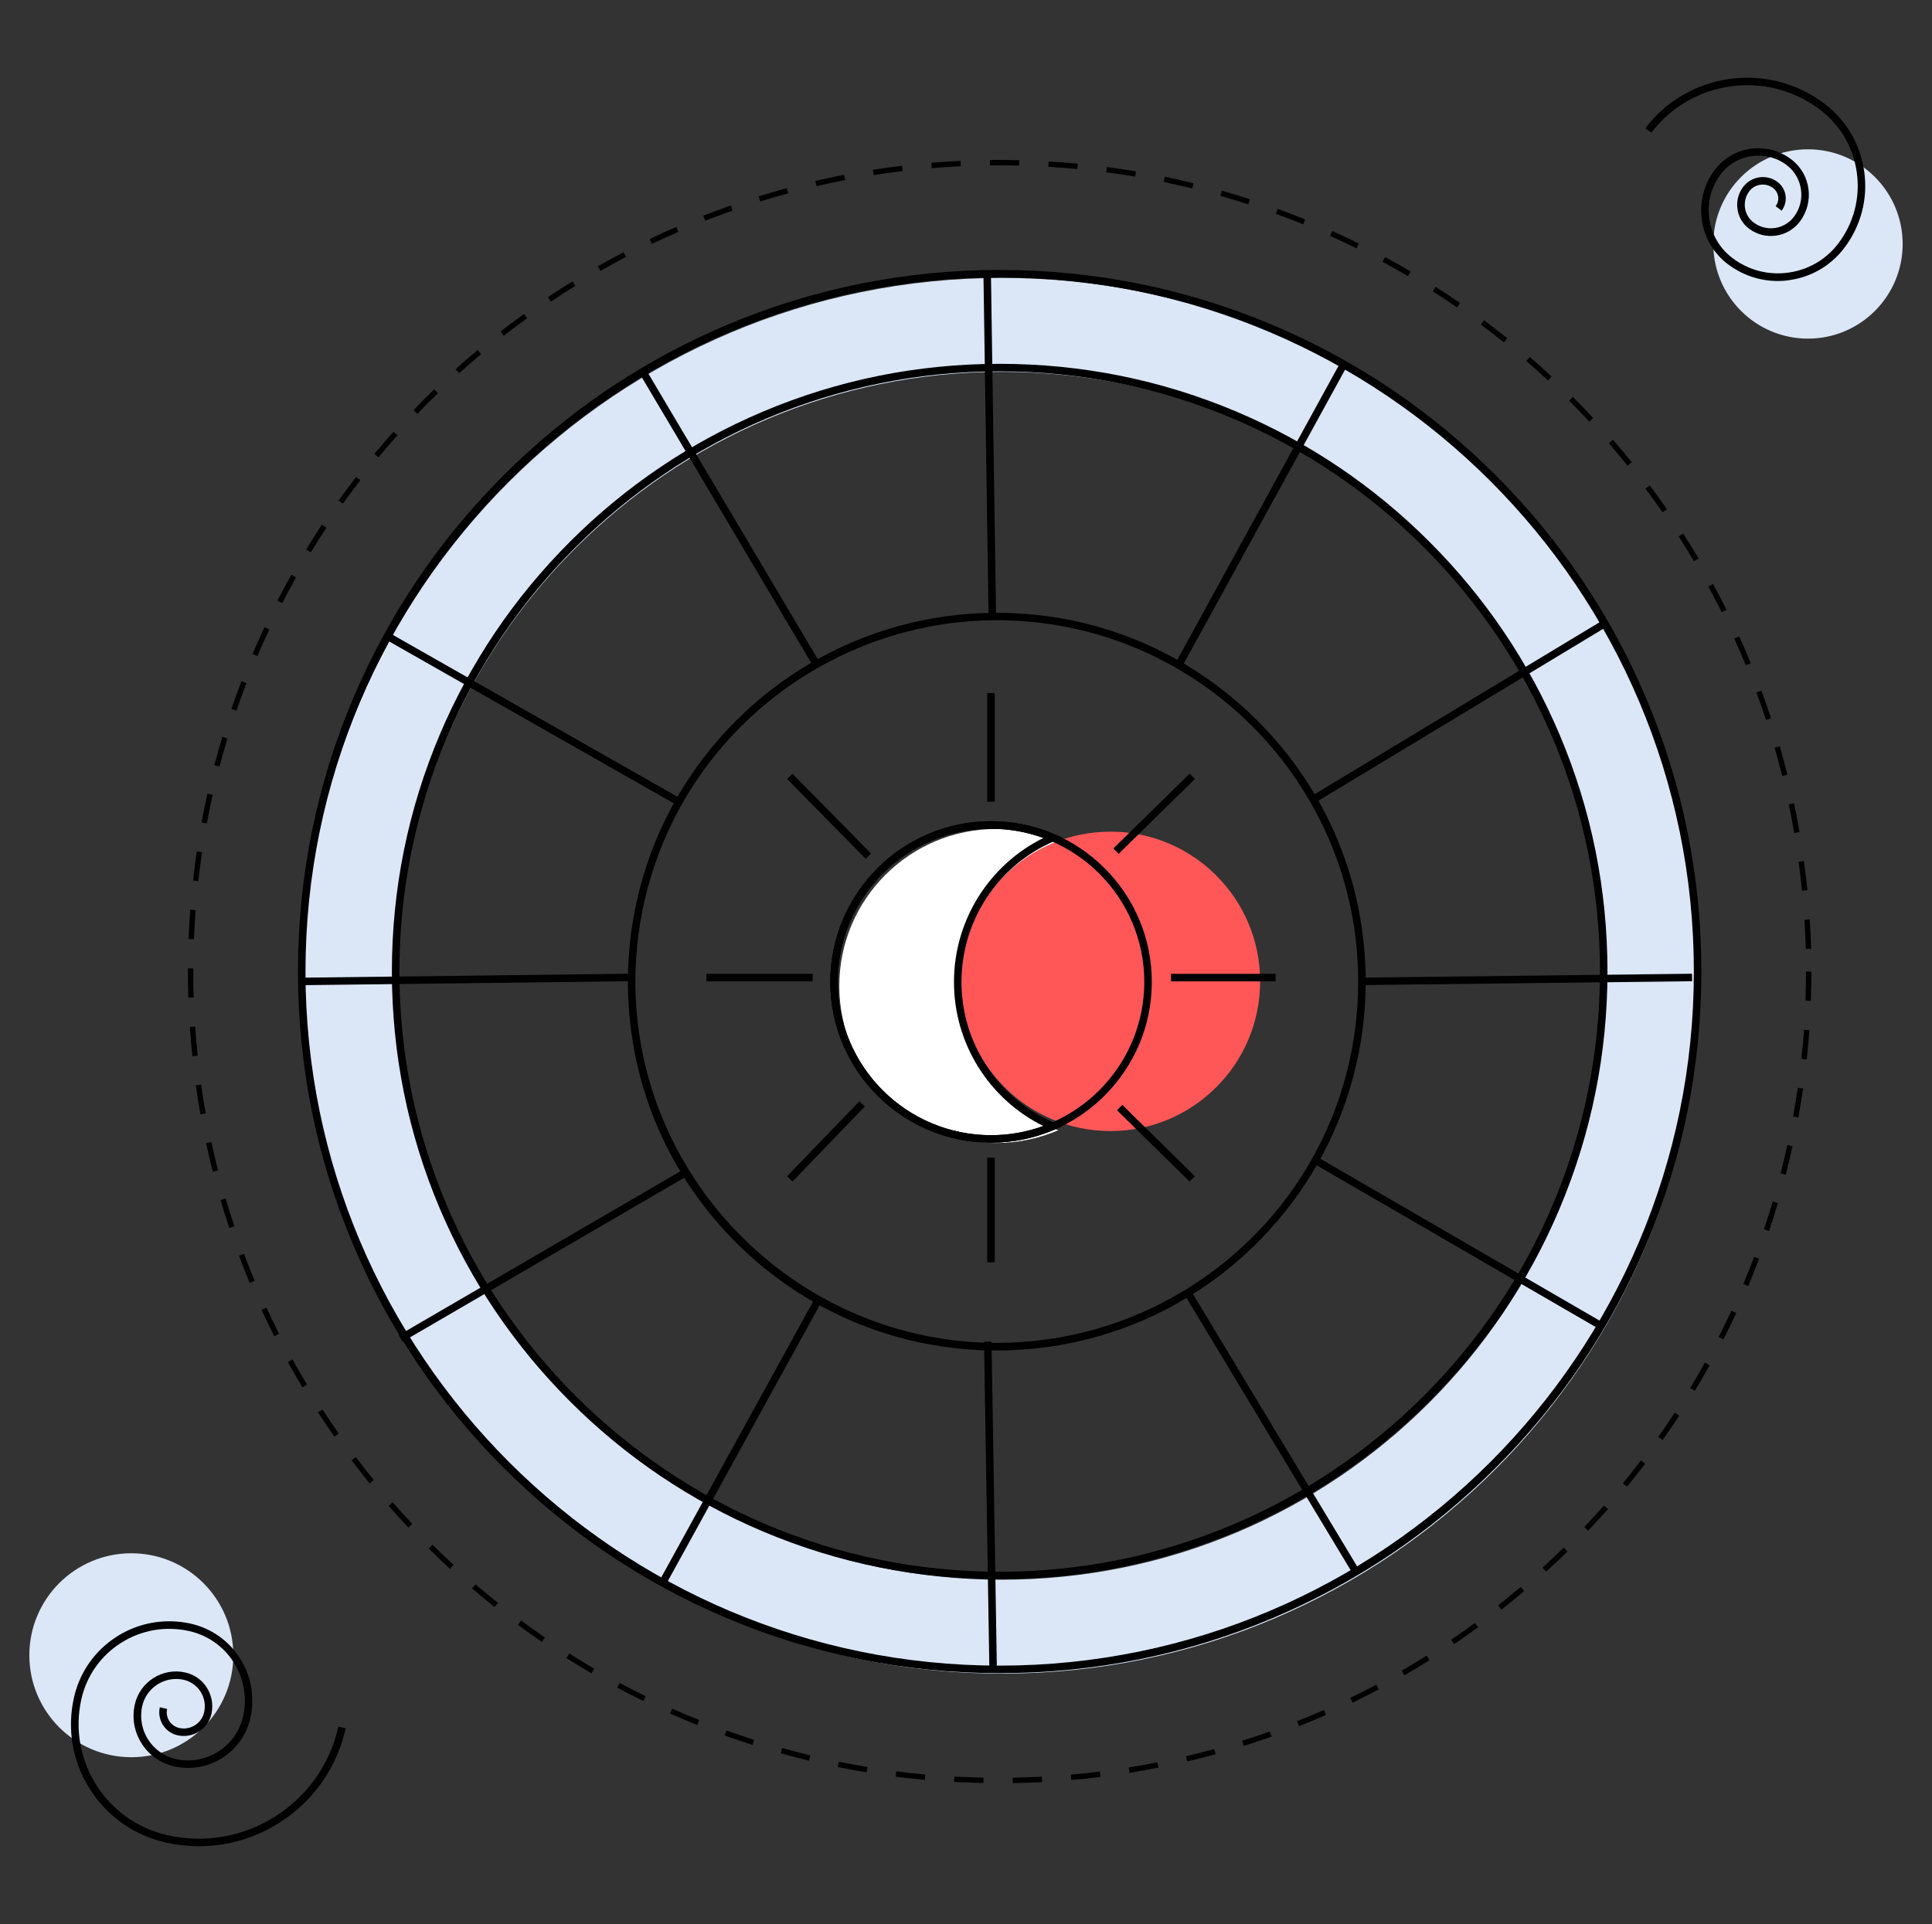 <svg width="251" height="250" viewBox="0 0 251 250" fill="none" xmlns="http://www.w3.org/2000/svg">
<rect x="0" y="0" width="251" height="250" fill="#333333" stroke="none"/>
<path d="M125.113 128.1C125.113 119.687 130.2 112.462 137.475 109.35C135.013 108.287 132.3 107.712 129.438 107.712C118.175 107.712 109.038 116.85 109.038 128.112C109.038 139.375 118.175 148.512 129.438 148.512C132.288 148.512 135 147.925 137.475 146.862C130.2 143.725 125.113 136.512 125.113 128.1Z" fill="white"/>
<path d="M144.263 146.963C155.004 146.963 163.713 138.254 163.713 127.513C163.713 116.771 155.004 108.062 144.263 108.062C133.521 108.062 124.812 116.771 124.812 127.513C124.812 138.254 133.521 146.963 144.263 146.963Z" fill="#FF5758"/>
<path d="M128.75 148.475C117.238 148.475 107.863 139.112 107.863 127.587C107.863 116.075 117.225 106.7 128.75 106.7C131.6 106.7 134.375 107.262 136.975 108.387L138.025 108.837L136.975 109.287C129.65 112.437 124.913 119.612 124.913 127.587C124.913 135.562 129.65 142.75 136.975 145.887L138.025 146.337L136.975 146.787C134.375 147.912 131.6 148.475 128.75 148.475ZM128.75 107.687C117.775 107.687 108.838 116.612 108.838 127.6C108.838 138.587 117.775 147.5 128.75 147.5C131.088 147.5 133.375 147.1 135.55 146.312C128.463 142.8 123.938 135.575 123.938 127.6C123.938 119.625 128.463 112.4 135.55 108.887C133.375 108.087 131.1 107.687 128.75 107.687Z" fill="black"/>
<path d="M128.75 148.475C117.238 148.475 107.863 139.112 107.863 127.587C107.863 116.075 117.225 106.7 128.75 106.7C140.275 106.7 149.638 116.062 149.638 127.587C149.638 139.112 140.263 148.475 128.75 148.475ZM128.75 107.687C117.775 107.687 108.838 116.612 108.838 127.6C108.838 138.587 117.775 147.5 128.75 147.5C139.725 147.5 148.663 138.575 148.663 127.587C148.663 116.6 139.725 107.687 128.75 107.687Z" fill="black"/>
<path d="M102.955 100.536L102.26 101.22L112.469 111.588L113.164 110.904L102.955 100.536Z" fill="black"/>
<path d="M145.807 143.566L145.123 144.262L154.545 153.524L155.229 152.828L145.807 143.566Z" fill="black"/>
<path d="M154.559 100.519L144.646 110.244L145.329 110.94L155.241 101.215L154.559 100.519Z" fill="black"/>
<path d="M111.65 143.097L102.253 152.842L102.954 153.519L112.352 143.774L111.65 143.097Z" fill="black"/>
<path d="M105.575 126.537H91.775V127.512H105.575V126.537Z" fill="black"/>
<path d="M165.725 126.537H152.138V127.512H165.725V126.537Z" fill="black"/>
<path d="M129.237 90.05H128.262V104.175H129.237V90.05Z" fill="black"/>
<path d="M129.237 150.425H128.262V164.012H129.237V150.425Z" fill="black"/>
<path d="M234.888 44C241.681 44 247.188 38.493 247.188 31.7C247.188 24.907 241.681 19.4 234.888 19.4C228.094 19.4 222.588 24.907 222.588 31.7C222.588 38.493 228.094 44 234.888 44Z" fill="#DBE7F7"/>
<path d="M17.062 228.325C24.38 228.325 30.312 222.392 30.312 215.075C30.312 207.757 24.38 201.825 17.062 201.825C9.745 201.825 3.812 207.757 3.812 215.075C3.812 222.392 9.745 228.325 17.062 228.325Z" fill="#DBE7F7"/>
<path d="M130.175 36.112C80.1 36.112 39.5 76.712 39.5 126.787C39.5 176.862 80.1 217.462 130.175 217.462C180.25 217.462 220.85 176.862 220.85 126.787C220.85 76.712 180.25 36.112 130.175 36.112ZM130.175 205.262C86.838 205.262 51.7 170.125 51.7 126.787C51.7 83.45 86.838 48.312 130.175 48.312C173.512 48.312 208.65 83.45 208.65 126.787C208.65 170.125 173.512 205.262 130.175 205.262Z" fill="#DBE7F7"/>
<path d="M129.875 217.4C117.563 217.4 105.625 214.987 94.388 210.237C83.537 205.65 73.787 199.075 65.412 190.7C57.038 182.325 50.462 172.575 45.875 161.725C41.125 150.487 38.712 138.55 38.712 126.237C38.712 113.925 41.125 101.987 45.875 90.75C50.462 79.9 57.038 70.15 65.412 61.775C73.787 53.4 83.537 46.825 94.388 42.237C105.625 37.487 117.563 35.075 129.875 35.075C142.188 35.075 154.125 37.487 165.363 42.237C176.213 46.825 185.963 53.4 194.338 61.775C202.713 70.15 209.288 79.9 213.875 90.75C218.625 101.987 221.038 113.925 221.038 126.237C221.038 138.55 218.625 150.487 213.875 161.725C209.288 172.575 202.713 182.325 194.338 190.7C185.963 199.075 176.213 205.65 165.363 210.237C154.125 215 142.175 217.4 129.875 217.4ZM129.875 36.05C80.15 36.05 39.688 76.512 39.688 126.237C39.688 175.962 80.15 216.425 129.875 216.425C179.6 216.425 220.062 175.962 220.062 126.237C220.062 76.512 179.6 36.05 129.875 36.05Z" fill="black"/>
<path d="M129.875 205.2C119.212 205.2 108.875 203.112 99.138 199C89.737 195.025 81.287 189.325 74.037 182.075C66.787 174.825 61.087 166.375 57.112 156.975C53 147.237 50.913 136.9 50.913 126.237C50.913 115.575 53 105.237 57.112 95.5C61.087 86.1 66.787 77.65 74.037 70.4C81.287 63.15 89.737 57.45 99.138 53.475C108.875 49.362 119.212 47.275 129.875 47.275C140.537 47.275 150.875 49.362 160.612 53.475C170.012 57.45 178.462 63.15 185.712 70.4C192.962 77.65 198.662 86.1 202.637 95.5C206.75 105.237 208.837 115.575 208.837 126.237C208.837 136.9 206.75 147.237 202.637 156.975C198.662 166.375 192.962 174.825 185.712 182.075C178.462 189.325 170.012 195.025 160.612 199C150.875 203.112 140.537 205.2 129.875 205.2ZM129.875 48.25C86.875 48.25 51.888 83.237 51.888 126.237C51.888 169.237 86.875 204.225 129.875 204.225C172.875 204.225 207.862 169.237 207.862 126.237C207.862 83.237 172.875 48.25 129.875 48.25Z" fill="black"/>
<path d="M131.575 231.687L131.562 230.987C132.825 230.962 134.1 230.925 135.35 230.862L135.387 231.562C134.125 231.625 132.837 231.662 131.575 231.687ZM127.762 231.675C126.5 231.65 125.212 231.6 123.95 231.537L123.987 230.837C125.237 230.912 126.512 230.95 127.775 230.975L127.762 231.675ZM139.187 231.287L139.125 230.587C140.375 230.475 141.65 230.35 142.887 230.187L142.975 230.875C141.725 231.05 140.45 231.187 139.187 231.287ZM120.15 231.262C118.887 231.15 117.612 231.012 116.362 230.85L116.45 230.162C117.687 230.325 118.962 230.462 120.212 230.575L120.15 231.262ZM146.75 230.35L146.637 229.662C147.875 229.462 149.137 229.237 150.362 228.987L150.5 229.675C149.262 229.925 148 230.15 146.75 230.35ZM112.587 230.287C111.337 230.087 110.075 229.85 108.837 229.6L108.975 228.912C110.212 229.162 111.462 229.387 112.7 229.6L112.587 230.287ZM154.237 228.875L154.075 228.2C155.3 227.912 156.537 227.6 157.75 227.262L157.937 227.937C156.712 228.262 155.462 228.575 154.237 228.875ZM105.112 228.775C103.887 228.475 102.637 228.15 101.425 227.812L101.612 227.137C102.825 227.475 104.062 227.8 105.275 228.087L105.112 228.775ZM161.587 226.85L161.375 226.187C162.575 225.812 163.787 225.4 164.962 224.987L165.2 225.65C164.012 226.062 162.787 226.462 161.587 226.85ZM97.763 226.725C96.55 226.337 95.338 225.925 94.138 225.5L94.375 224.85C95.562 225.275 96.775 225.687 97.975 226.075L97.763 226.725ZM168.775 224.3L168.512 223.65C169.675 223.187 170.85 222.7 172 222.187L172.275 222.825C171.125 223.337 169.937 223.825 168.775 224.3ZM90.575 224.137C89.4 223.662 88.213 223.162 87.05 222.65L87.338 222.012C88.487 222.525 89.662 223.025 90.838 223.487L90.575 224.137ZM175.725 221.237L175.425 220.612C176.55 220.062 177.687 219.487 178.8 218.9L179.125 219.512C178.012 220.112 176.862 220.687 175.725 221.237ZM83.588 221.025C82.45 220.462 81.3 219.887 80.188 219.287L80.513 218.675C81.625 219.275 82.763 219.85 83.888 220.4L83.588 221.025ZM182.462 217.675L182.112 217.075C183.2 216.45 184.287 215.787 185.35 215.125L185.725 215.712C184.65 216.387 183.55 217.05 182.462 217.675ZM76.85 217.425C75.75 216.787 74.662 216.125 73.588 215.437L73.963 214.85C75.025 215.525 76.112 216.187 77.2 216.825L76.85 217.425ZM188.912 213.637L188.525 213.062C189.562 212.362 190.6 211.625 191.625 210.887L192.037 211.45C191 212.187 189.962 212.925 188.912 213.637ZM70.4 213.337C69.35 212.625 68.312 211.875 67.287 211.125L67.7 210.562C68.713 211.312 69.75 212.05 70.787 212.762L70.4 213.337ZM195.062 209.15L194.625 208.6C195.612 207.825 196.6 207.012 197.562 206.2L198.012 206.737C197.05 207.55 196.062 208.362 195.062 209.15ZM64.263 208.812C63.275 208.025 62.288 207.212 61.325 206.387L61.775 205.862C62.725 206.675 63.712 207.487 64.7 208.275L64.263 208.812ZM200.875 204.212L200.4 203.7C201.325 202.85 202.25 201.975 203.15 201.1L203.637 201.6C202.737 202.487 201.812 203.362 200.875 204.212ZM58.462 203.85C57.525 202.987 56.6 202.1 55.7 201.212L56.188 200.712C57.075 201.6 58 202.475 58.925 203.325L58.462 203.85ZM206.325 198.887L205.825 198.412C206.687 197.5 207.55 196.562 208.387 195.625L208.912 196.087C208.062 197.012 207.2 197.962 206.325 198.887ZM53.05 198.487C52.188 197.562 51.325 196.612 50.487 195.662L51.013 195.2C51.837 196.15 52.7 197.087 53.562 198L53.05 198.487ZM211.375 193.175L210.837 192.737C211.637 191.762 212.425 190.762 213.187 189.762L213.737 190.187C212.975 191.187 212.175 192.187 211.375 193.175ZM48.025 192.75C47.225 191.762 46.438 190.762 45.675 189.75L46.225 189.325C46.975 190.325 47.763 191.325 48.562 192.3L48.025 192.75ZM216.012 187.1L215.437 186.7C216.162 185.675 216.887 184.612 217.575 183.562L218.162 183.95C217.462 185.012 216.737 186.075 216.012 187.1ZM43.438 186.675C42.712 185.637 42 184.575 41.312 183.512L41.9 183.137C42.587 184.187 43.288 185.25 44.013 186.275L43.438 186.675ZM220.187 180.712L219.587 180.35C220.237 179.275 220.875 178.162 221.487 177.062L222.1 177.4C221.487 178.525 220.85 179.637 220.187 180.712ZM39.288 180.275C38.638 179.187 38 178.075 37.388 176.975L38 176.637C38.6 177.737 39.237 178.837 39.888 179.912L39.288 180.275ZM223.9 174.037L223.275 173.725C223.85 172.6 224.4 171.45 224.937 170.312L225.575 170.6C225.037 171.762 224.475 172.912 223.9 174.037ZM35.625 173.612C35.062 172.487 34.5 171.337 33.975 170.187L34.612 169.9C35.138 171.037 35.688 172.187 36.25 173.3L35.625 173.612ZM227.125 167.112L226.487 166.837C226.975 165.675 227.45 164.487 227.9 163.312L228.55 163.562C228.087 164.75 227.612 165.95 227.125 167.112ZM32.45 166.7C31.962 165.537 31.5 164.35 31.05 163.162L31.7 162.912C32.138 164.087 32.6 165.262 33.087 166.425L32.45 166.7ZM229.825 159.962L229.162 159.737C229.562 158.55 229.95 157.325 230.312 156.125L230.975 156.325C230.612 157.537 230.225 158.762 229.825 159.962ZM29.788 159.562C29.387 158.362 29 157.137 28.65 155.925L29.325 155.725C29.675 156.925 30.062 158.15 30.45 159.337L29.788 159.562ZM232 152.65L231.325 152.475C231.637 151.262 231.937 150.025 232.2 148.787L232.875 148.937C232.612 150.175 232.312 151.425 232 152.65ZM27.65 152.25C27.337 151.025 27.05 149.775 26.775 148.537L27.462 148.387C27.725 149.612 28.012 150.862 28.325 152.075L27.65 152.25ZM233.637 145.2L232.95 145.075C233.175 143.837 233.375 142.587 233.562 141.337L234.25 141.437C234.062 142.7 233.862 143.962 233.637 145.2ZM26.038 144.787C25.812 143.537 25.613 142.275 25.438 141.025L26.125 140.925C26.3 142.175 26.5 143.425 26.725 144.662L26.038 144.787ZM234.725 137.662L234.037 137.587C234.175 136.337 234.287 135.075 234.375 133.812L235.075 133.862C234.975 135.125 234.862 136.4 234.725 137.662ZM24.988 137.237C24.863 135.975 24.75 134.7 24.663 133.437L25.363 133.387C25.45 134.637 25.55 135.912 25.688 137.162L24.988 137.237ZM235.262 130.05L234.562 130.025C234.612 128.775 234.625 127.5 234.625 126.237H235.325C235.337 127.512 235.312 128.787 235.262 130.05ZM24.462 129.637C24.425 128.512 24.413 127.375 24.413 126.237C24.413 126.1 24.413 125.962 24.413 125.825H25.113C25.113 125.962 25.113 126.1 25.113 126.237C25.113 127.362 25.125 128.487 25.163 129.612L24.462 129.637ZM234.6 123.3C234.562 122.037 234.512 120.775 234.425 119.512L235.125 119.462C235.2 120.725 235.262 122 235.3 123.275L234.6 123.3ZM25.2 122.037L24.5 122.012C24.55 120.75 24.625 119.462 24.712 118.2L25.413 118.25C25.312 119.512 25.25 120.787 25.2 122.037ZM234.112 115.737C233.987 114.487 233.837 113.225 233.675 111.975L234.362 111.875C234.537 113.125 234.687 114.4 234.812 115.662L234.112 115.737ZM25.762 114.487L25.075 114.412C25.212 113.15 25.375 111.887 25.562 110.637L26.25 110.737C26.062 111.975 25.9 113.237 25.762 114.487ZM233.1 108.237C232.887 107 232.65 105.75 232.387 104.512L233.075 104.362C233.337 105.6 233.575 106.862 233.787 108.112L233.1 108.237ZM26.875 106.987L26.188 106.862C26.413 105.612 26.675 104.362 26.95 103.125L27.625 103.275C27.363 104.512 27.1 105.75 26.875 106.987ZM231.537 100.825C231.237 99.6 230.9 98.375 230.55 97.162L231.225 96.975C231.575 98.187 231.912 99.425 232.212 100.662L231.537 100.825ZM28.525 99.6L27.85 99.425C28.175 98.2 28.525 96.962 28.887 95.75L29.55 95.95C29.188 97.162 28.85 98.387 28.525 99.6ZM229.437 93.55C229.05 92.362 228.625 91.15 228.187 89.975L228.837 89.737C229.275 90.925 229.7 92.137 230.087 93.337L229.437 93.55ZM30.725 92.337L30.062 92.112C30.475 90.912 30.913 89.7 31.363 88.512L32.013 88.762C31.562 89.937 31.125 91.15 30.725 92.337ZM226.812 86.437C226.337 85.275 225.825 84.112 225.312 82.975L225.95 82.687C226.475 83.837 226.975 85.012 227.462 86.175L226.812 86.437ZM33.438 85.25L32.8 84.975C33.3 83.812 33.825 82.637 34.362 81.487L34.987 81.787C34.45 82.925 33.925 84.087 33.438 85.25ZM223.687 79.562C223.125 78.437 222.537 77.312 221.937 76.212L222.55 75.875C223.15 76.987 223.75 78.112 224.312 79.25L223.687 79.562ZM36.663 78.375L36.038 78.05C36.612 76.925 37.225 75.787 37.85 74.687L38.462 75.025C37.837 76.125 37.237 77.25 36.663 78.375ZM220.075 72.925C219.437 71.85 218.762 70.762 218.087 69.7L218.675 69.325C219.362 70.387 220.025 71.475 220.675 72.562L220.075 72.925ZM40.375 71.762L39.775 71.4C40.438 70.325 41.125 69.237 41.825 68.175L42.413 68.562C41.712 69.612 41.025 70.687 40.375 71.762ZM215.987 66.562C215.275 65.537 214.525 64.5 213.775 63.487L214.337 63.075C215.1 64.087 215.85 65.125 216.562 66.162L215.987 66.562ZM44.55 65.437L43.987 65.037C44.725 64.012 45.487 62.975 46.263 61.975L46.812 62.4C46.05 63.387 45.288 64.412 44.55 65.437ZM211.45 60.5C210.662 59.525 209.837 58.55 209.025 57.6L209.55 57.137C210.375 58.087 211.2 59.075 212 60.062L211.45 60.5ZM49.175 59.425L48.638 58.975C49.45 58 50.288 57.025 51.125 56.087L51.65 56.55C50.812 57.487 49.987 58.462 49.175 59.425ZM206.487 54.787C205.625 53.862 204.737 52.95 203.85 52.062L204.337 51.575C205.237 52.462 206.125 53.387 206.987 54.312L206.487 54.787ZM54.225 53.775L53.725 53.287C54.6 52.375 55.5 51.462 56.413 50.587L56.9 51.087C55.987 51.962 55.087 52.862 54.225 53.775ZM201.125 49.437C200.2 48.587 199.25 47.737 198.3 46.912L198.75 46.387C199.712 47.212 200.662 48.075 201.587 48.937L201.125 49.437ZM59.65 48.487L59.188 47.975C60.125 47.125 61.087 46.287 62.062 45.475L62.513 46.012C61.55 46.812 60.587 47.65 59.65 48.487ZM195.387 44.487C194.412 43.7 193.4 42.925 192.387 42.175L192.8 41.612C193.812 42.375 194.837 43.15 195.825 43.95L195.387 44.487ZM65.45 43.625L65.025 43.075C66.025 42.3 67.05 41.525 68.075 40.787L68.487 41.35C67.463 42.087 66.438 42.85 65.45 43.625ZM189.3 39.95C188.262 39.237 187.2 38.525 186.137 37.85L186.512 37.262C187.575 37.937 188.65 38.65 189.687 39.375L189.3 39.95ZM71.575 39.187L71.188 38.612C72.237 37.912 73.312 37.212 74.388 36.55L74.75 37.137C73.688 37.787 72.625 38.487 71.575 39.187ZM182.912 35.875C181.825 35.237 180.712 34.612 179.612 34.012L179.95 33.4C181.062 34 182.187 34.637 183.275 35.275L182.912 35.875ZM78.013 35.2L77.662 34.6C78.763 33.975 79.888 33.362 81 32.775L81.325 33.387C80.213 33.962 79.1 34.575 78.013 35.2ZM176.237 32.275C175.112 31.712 173.95 31.175 172.8 30.65L173.087 30.012C174.25 30.537 175.412 31.075 176.537 31.637L176.237 32.275ZM84.7 31.687L84.4 31.062C85.537 30.512 86.7 29.987 87.862 29.487L88.138 30.125C86.987 30.625 85.838 31.15 84.7 31.687ZM169.312 29.15C168.15 28.675 166.95 28.212 165.762 27.787L166 27.137C167.187 27.575 168.387 28.037 169.562 28.512L169.312 29.15ZM91.625 28.675L91.375 28.025C92.55 27.562 93.75 27.112 94.95 26.7L95.175 27.362C94 27.775 92.8 28.225 91.625 28.675ZM162.175 26.55C160.975 26.162 159.762 25.787 158.55 25.45L158.737 24.775C159.95 25.125 161.187 25.5 162.387 25.887L162.175 26.55ZM98.775 26.175L98.562 25.512C99.775 25.137 101 24.775 102.225 24.45L102.412 25.125C101.2 25.437 99.975 25.8 98.775 26.175ZM154.887 24.487C153.662 24.187 152.425 23.912 151.187 23.65L151.325 22.962C152.562 23.225 153.812 23.5 155.05 23.8L154.887 24.487ZM106.087 24.187L105.925 23.512C107.162 23.225 108.412 22.962 109.65 22.712L109.787 23.4C108.562 23.637 107.312 23.9 106.087 24.187ZM147.475 22.95C146.237 22.737 144.975 22.55 143.725 22.387L143.812 21.7C145.062 21.862 146.337 22.062 147.587 22.262L147.475 22.95ZM113.525 22.75L113.412 22.062C114.662 21.862 115.937 21.687 117.187 21.537L117.275 22.225C116.025 22.375 114.762 22.55 113.525 22.75ZM139.962 21.962C138.712 21.837 137.437 21.75 136.187 21.675L136.225 20.975C137.487 21.05 138.762 21.15 140.025 21.275L139.962 21.962ZM121.05 21.85L120.987 21.15C122.25 21.05 123.525 20.962 124.787 20.9L124.825 21.6C123.575 21.662 122.3 21.737 121.05 21.85ZM132.4 21.512C131.137 21.487 129.875 21.475 128.612 21.487L128.6 20.787C129.862 20.775 131.15 20.775 132.412 20.812L132.4 21.512Z" fill="black"/>
<path d="M129.5 175.475C116.812 175.475 104.85 170.563 95.825 161.65C86.8 152.738 81.75 140.862 81.575 128.188C81.575 127.975 81.575 127.762 81.575 127.55C81.575 119.125 83.787 110.85 87.975 103.6C92.112 96.438 98.062 90.438 105.187 86.237C112.525 81.912 120.925 79.625 129.5 79.625C142.3 79.625 154.337 84.612 163.387 93.662C172.437 102.712 177.425 114.75 177.425 127.55C177.425 135.887 175.25 144.1 171.137 151.287C167.15 158.262 161.425 164.188 154.575 168.4C147.062 173.025 138.387 175.475 129.5 175.475ZM129.5 80.588C112.787 80.588 97.2 89.588 88.825 104.075C84.725 111.175 82.55 119.287 82.55 127.537C82.55 127.75 82.55 127.962 82.55 128.162C82.887 153.7 103.95 174.487 129.5 174.487C138.2 174.487 146.7 172.087 154.075 167.55C168.087 158.925 176.45 143.962 176.45 127.537C176.45 101.65 155.387 80.588 129.5 80.588Z" fill="black"/>
<path d="M128.817 174.321L127.842 174.337L128.529 216.458L129.504 216.442L128.817 174.321Z" fill="black"/>
<path d="M128.745 35.912L127.771 35.927L128.429 79.847L129.404 79.833L128.745 35.912Z" fill="black"/>
<path d="M82.348 126.513L39.265 127.035L39.277 128.01L82.36 127.488L82.348 126.513Z" fill="black"/>
<path d="M219.821 126.523L176.726 127.027L176.737 128.002L219.833 127.497L219.821 126.523Z" fill="black"/>
<path d="M154.741 167.736L153.906 168.239L175.638 204.298L176.473 203.795L154.741 167.736Z" fill="black"/>
<path d="M84.104 48.331L83.266 48.829L105.529 86.361L106.368 85.864L84.104 48.331Z" fill="black"/>
<path d="M105.745 168.915L85.737 205.273L86.592 205.743L106.599 169.385L105.745 168.915Z" fill="black"/>
<path d="M153.463 86.825L152.613 86.35L152.825 85.963L174.138 47.1L175 47.575L153.675 86.438L153.463 86.825Z" fill="black"/>
<path d="M170.922 150.209L170.433 151.053L207.686 172.649L208.175 171.805L170.922 150.209Z" fill="black"/>
<path d="M51.005 82.479L50.523 83.326L88.095 104.697L88.577 103.849L51.005 82.479Z" fill="black"/>
<path d="M88.751 151.982L51.807 173.494L52.297 174.336L89.242 152.824L88.751 151.982Z" fill="black"/>
<path d="M208.079 80.689L170.079 103.625L170.583 104.459L208.583 81.524L208.079 80.689Z" fill="black"/>
<path d="M25.85 239.888C24.425 239.888 22.988 239.725 21.562 239.413C17.45 238.5 13.95 236.038 11.688 232.488C9.425 228.938 8.688 224.725 9.6 220.613C10.338 217.3 12.312 214.475 15.175 212.65C18.038 210.825 21.438 210.238 24.75 210.963C27.425 211.563 29.712 213.163 31.175 215.475C32.65 217.788 33.125 220.538 32.538 223.213C31.538 227.688 27.1 230.513 22.625 229.513C19 228.7 16.7 225.1 17.512 221.475C18.175 218.525 21.113 216.65 24.062 217.313C25.238 217.575 26.238 218.275 26.875 219.288C27.512 220.3 27.725 221.5 27.475 222.675C27.262 223.638 26.688 224.463 25.85 224.988C25.012 225.513 24.025 225.688 23.075 225.475C21.438 225.113 20.4 223.475 20.762 221.838L21.712 222.05C21.462 223.163 22.175 224.275 23.288 224.525C24 224.688 24.725 224.55 25.337 224.163C25.95 223.775 26.375 223.175 26.525 222.463C26.725 221.55 26.562 220.6 26.062 219.813C25.562 219.025 24.775 218.475 23.863 218.263C21.438 217.725 19.012 219.263 18.475 221.688C17.788 224.788 19.75 227.875 22.85 228.563C26.788 229.438 30.712 226.95 31.587 223C32.125 220.575 31.688 218.1 30.363 216C29.038 213.913 26.962 212.463 24.55 211.925C21.488 211.25 18.35 211.8 15.713 213.475C13.075 215.15 11.238 217.763 10.562 220.825C8.8 228.775 13.825 236.688 21.775 238.463C26.625 239.538 31.6 238.663 35.788 236C39.975 233.338 42.875 229.2 43.962 224.35L44.913 224.563C43.775 229.663 40.725 234.025 36.312 236.825C33.138 238.85 29.525 239.888 25.85 239.888Z" fill="black"/>
<path d="M230.975 36.512C228.625 36.512 226.362 35.75 224.462 34.312C220.625 31.4 219.875 25.9 222.787 22.062C225.15 18.95 229.612 18.337 232.725 20.712C235.262 22.637 235.75 26.262 233.825 28.8C232.25 30.875 229.287 31.275 227.212 29.7C226.387 29.075 225.862 28.162 225.725 27.137C225.587 26.112 225.85 25.1 226.475 24.275C226.987 23.6 227.737 23.162 228.587 23.037C229.437 22.925 230.275 23.137 230.95 23.662C231.512 24.087 231.875 24.712 231.975 25.412C232.075 26.112 231.887 26.812 231.462 27.375L230.687 26.787C230.962 26.425 231.075 25.987 231.012 25.55C230.95 25.112 230.725 24.712 230.362 24.437C229.887 24.075 229.312 23.925 228.725 24C228.137 24.075 227.612 24.387 227.262 24.85C226.8 25.462 226.6 26.225 226.7 26.987C226.8 27.75 227.2 28.437 227.812 28.9C229.45 30.15 231.8 29.825 233.05 28.187C234.65 26.087 234.237 23.062 232.137 21.462C229.45 19.425 225.612 19.95 223.562 22.625C220.975 26.037 221.637 30.912 225.05 33.512C227.137 35.1 229.725 35.787 232.325 35.425C234.925 35.075 237.237 33.725 238.825 31.637C240.825 29 241.687 25.737 241.237 22.45C240.787 19.162 239.087 16.25 236.45 14.25C229.587 9.037 219.762 10.375 214.537 17.237L213.762 16.65C219.3 9.362 229.75 7.937 237.037 13.475C239.887 15.637 241.712 18.787 242.2 22.325C242.687 25.862 241.762 29.387 239.587 32.237C237.837 34.537 235.3 36.012 232.437 36.4C231.95 36.487 231.462 36.512 230.975 36.512Z" fill="black"/>
</svg>
